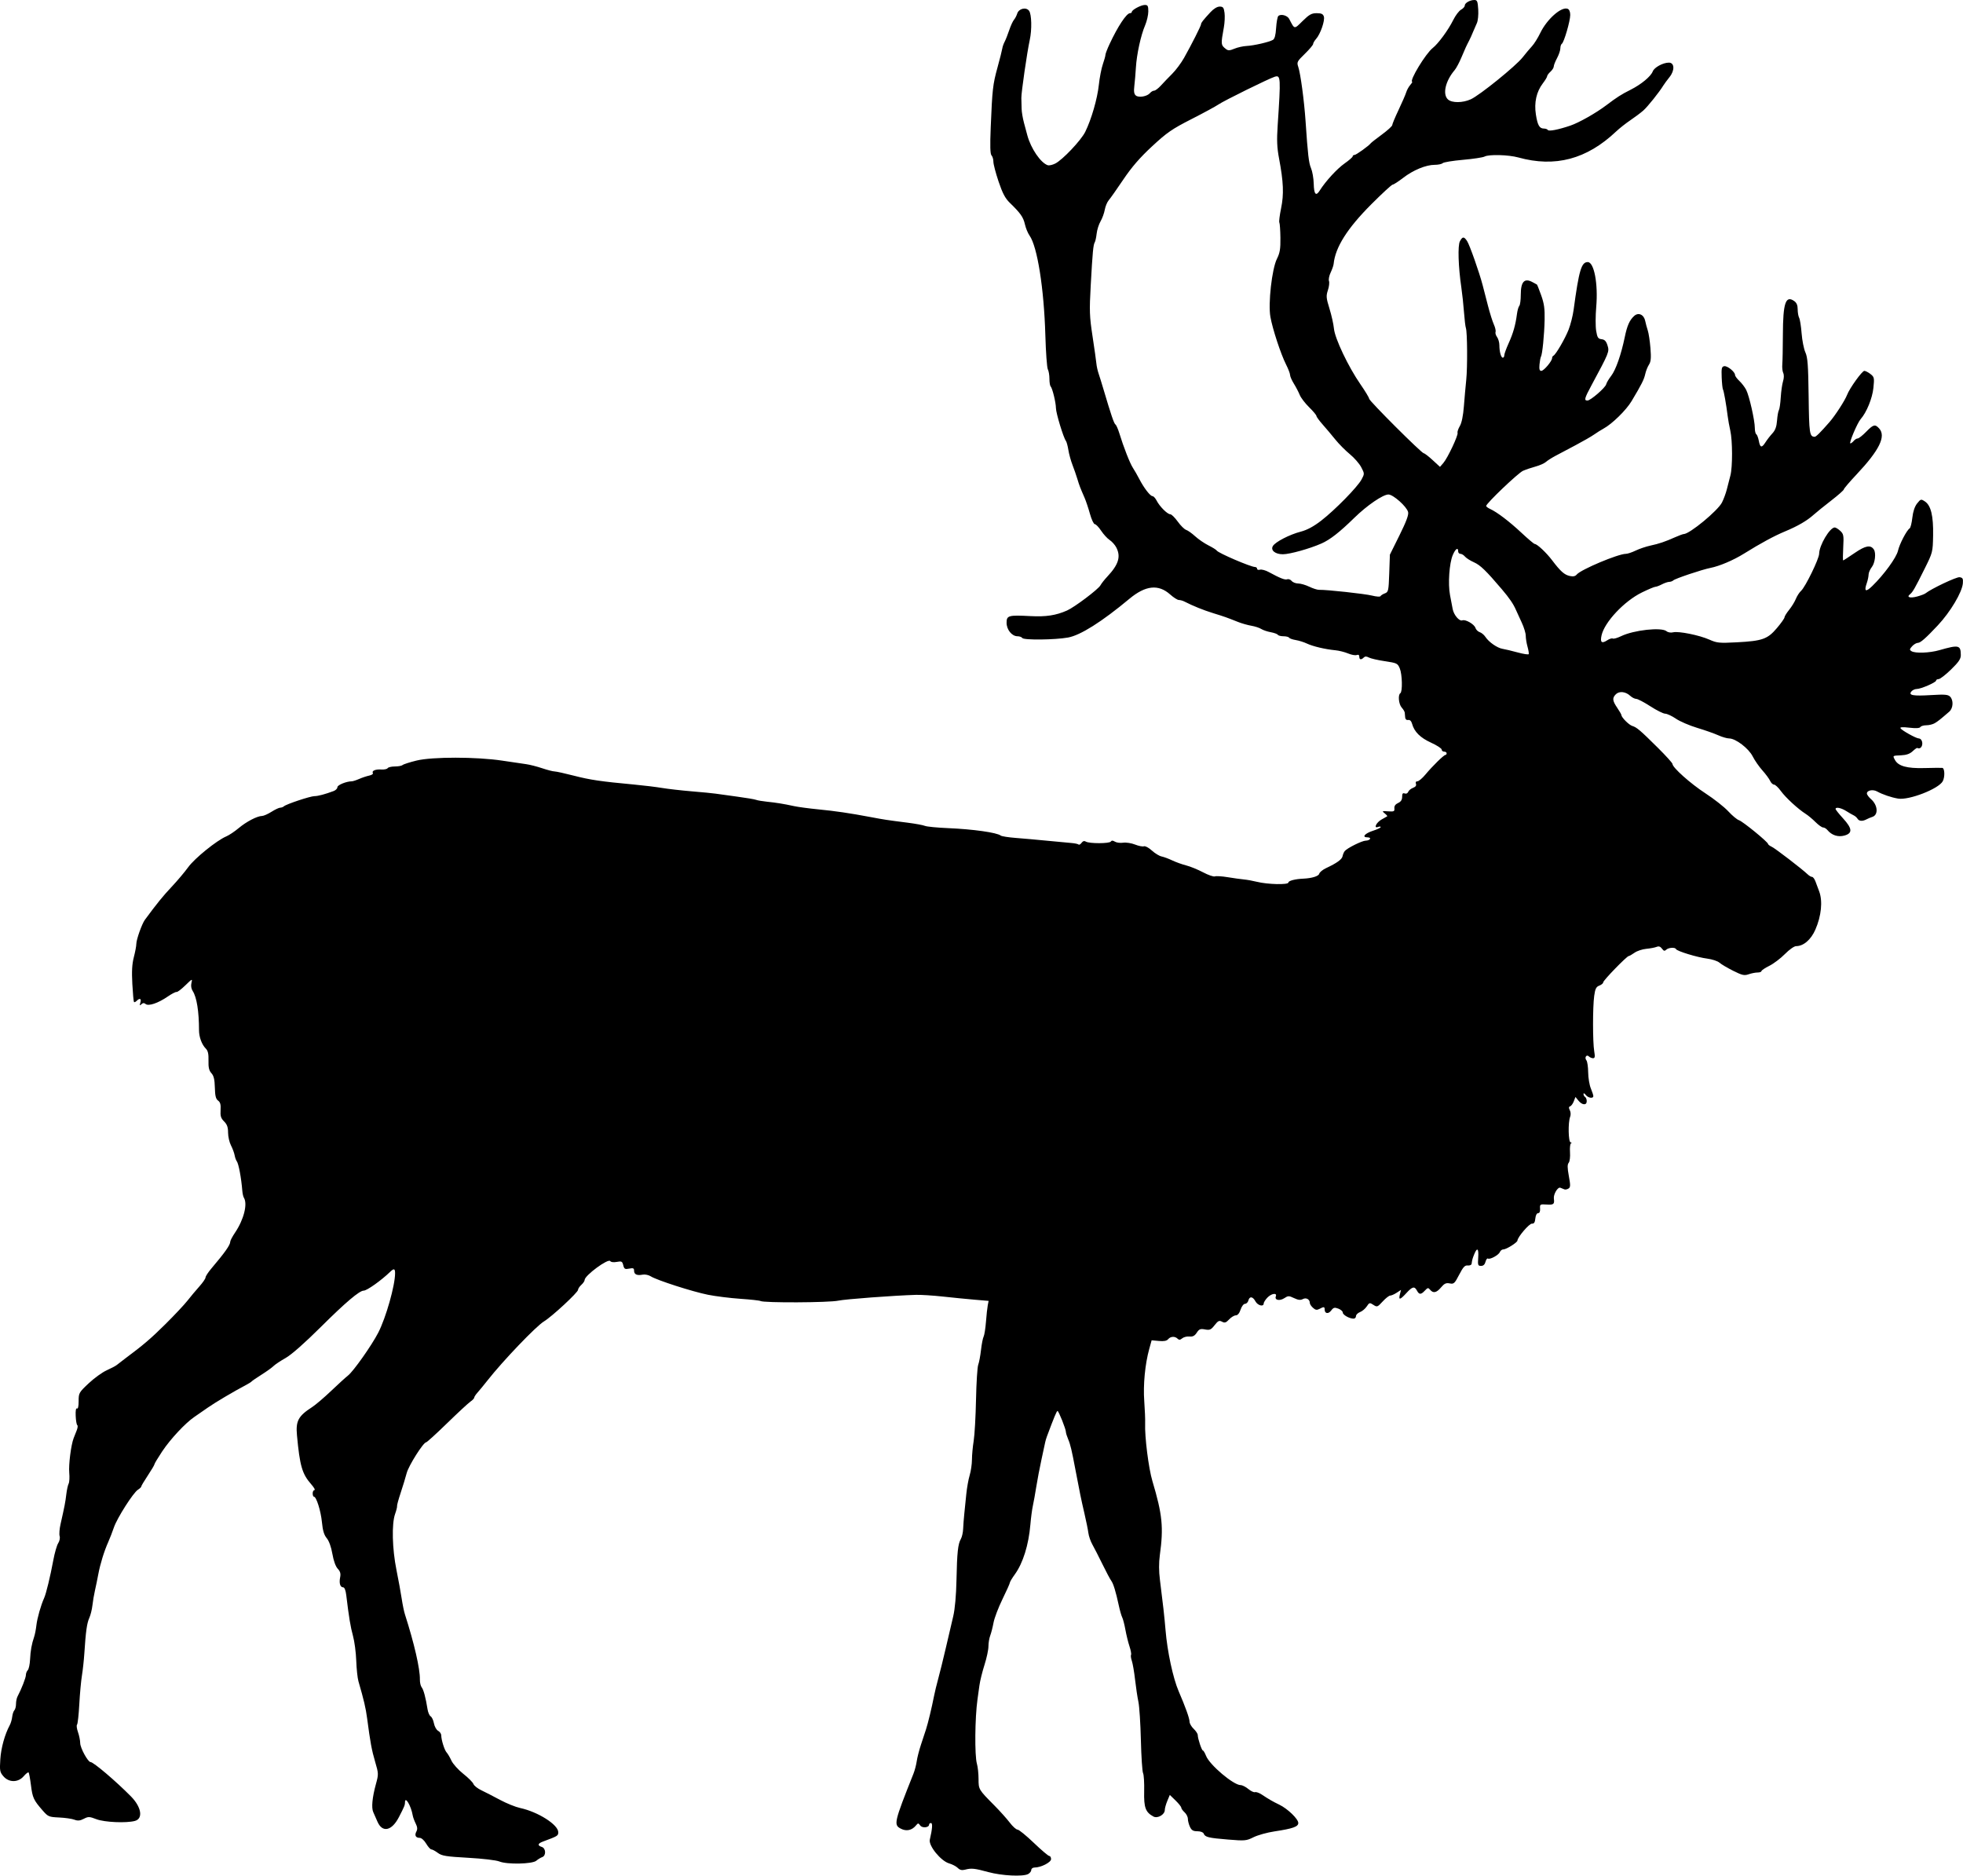 <?xml version="1.0" encoding="UTF-8" standalone="no"?>
<!-- Created with Inkscape (http://www.inkscape.org/) -->

<svg
   xmlns:dc="http://purl.org/dc/elements/1.1/"
   xmlns:cc="http://creativecommons.org/ns#"
   xmlns:rdf="http://www.w3.org/1999/02/22-rdf-syntax-ns#"
   xmlns:svg="http://www.w3.org/2000/svg"
   xmlns="http://www.w3.org/2000/svg"
   xmlns:sodipodi="http://sodipodi.sourceforge.net/DTD/sodipodi-0.dtd"
   xmlns:inkscape="http://www.inkscape.org/namespaces/inkscape"
   id="svg2"
   version="1.1"
   inkscape:version="0.48.2 r9819"
   width="1191.014"
   height="1137.907"
   sodipodi:docname="Caribou_(PSF)c.png">
  <defs
     id="defs6" />
  <sodipodi:namedview
     pagecolor="#ffffff"
     bordercolor="#666666"
     borderopacity="1"
     objecttolerance="10"
     gridtolerance="10"
     guidetolerance="10"
     inkscape:pageopacity="0"
     inkscape:pageshadow="2"
     inkscape:window-width="1600"
     inkscape:window-height="876"
     id="namedview4"
     showgrid="false"
     fit-margin-top="0"
     fit-margin-left="0"
     fit-margin-right="0"
     fit-margin-bottom="0"
     inkscape:zoom="0.70710678"
     inkscape:cx="379.9081"
     inkscape:cy="711.27952"
     inkscape:window-x="0"
     inkscape:window-y="24"
     inkscape:window-maximized="1"
     inkscape:current-layer="svg2" />
  <path
     style="fill:#000000"
     d="m 599.717,1135.776 c -8.423,-2.305 -10.345,-2.507 -14.178,-1.487 -1.928,0.513 -3.164,0.222 -4.415,-1.038 -0.956,-0.963 -3.331,-2.21 -5.278,-2.771 -5.001,-1.44 -12.553,-10.72 -11.698,-14.377 1.556,-6.66 1.795,-10.104 0.7,-10.104 -0.622,0 -1.132,0.42 -1.132,0.933 0,1.865 -4.11,2.299 -5.376,0.568 -1.151,-1.574 -1.319,-1.573 -2.635,0.014 -2.44,2.94 -5.784,3.643 -9.121,1.917 -4.483,-2.318 -4.17,-3.684 7.667,-33.431 0.766,-1.925 1.647,-5.3 1.959,-7.5 0.311,-2.2 1.463,-6.7 2.559,-10 1.096,-3.3 2.493,-7.547 3.104,-9.439 1.225,-3.791 3.458,-13.082 4.822,-20.061 0.484,-2.475 1.627,-7.2 2.542,-10.5 0.914,-3.3 2.972,-11.625 4.572,-18.5 1.601,-6.875 3.652,-15.65 4.559,-19.5 1.03,-4.374 1.766,-12.628 1.96,-22 0.348,-16.746 0.887,-21.762 2.671,-24.875 0.67,-1.169 1.288,-3.925 1.374,-6.125 0.086,-2.2 0.394,-6.25 0.684,-9 0.291,-2.75 0.839,-8.15 1.219,-12 0.38,-3.85 1.304,-9.025 2.055,-11.5 0.75,-2.475 1.373,-6.75 1.383,-9.5 0.01,-2.75 0.485,-7.875 1.055,-11.389 0.57,-3.514 1.206,-14.764 1.413,-25 0.207,-10.236 0.807,-19.736 1.332,-21.111 0.525,-1.375 1.287,-5.425 1.694,-9 0.406,-3.575 1.121,-7.229 1.589,-8.12 0.468,-0.891 1.108,-4.941 1.422,-9 0.314,-4.059 0.804,-8.568 1.09,-10.021 l 0.519,-2.641 -8.306,-0.701 c -4.568,-0.386 -13.255,-1.243 -19.305,-1.906 -6.05,-0.662 -13.475,-1.133 -16.5,-1.046 -13.137,0.379 -42.881,2.597 -47.021,3.507 -5.599,1.231 -45.381,1.414 -47.317,0.218 -0.498,-0.308 -5.963,-0.907 -12.144,-1.331 -6.181,-0.424 -15.014,-1.524 -19.628,-2.444 -9.463,-1.886 -31.164,-8.871 -34.751,-11.185 -1.301,-0.839 -3.517,-1.302 -4.937,-1.03 -3.468,0.663 -5.203,-0.132 -5.203,-2.384 0,-1.536 -0.525,-1.763 -2.952,-1.278 -2.574,0.515 -3.037,0.252 -3.614,-2.049 -0.592,-2.359 -1.01,-2.574 -3.933,-2.026 -1.945,0.365 -3.545,0.17 -3.948,-0.481 -1.152,-1.864 -15.552,8.735 -15.552,11.447 0,0.637 -0.9,1.972 -2,2.968 -1.1,0.996 -2,2.353 -2,3.017 0,1.546 -15.848,16.237 -20.63,19.123 -4.827,2.913 -24.953,23.94 -34.324,35.86 -2.162,2.75 -4.857,6.028 -5.989,7.285 -1.132,1.257 -2.058,2.668 -2.058,3.135 0,0.467 -1.012,1.536 -2.25,2.375 -1.238,0.839 -7.611,6.74 -14.163,13.115 C 264.752,869.784 259.026,875 258.58,875 c -1.698,0 -10.633,14.121 -11.835,18.703 -0.692,2.638 -2.337,8.041 -3.657,12.005 -1.32,3.965 -2.301,7.564 -2.18,8 0.12,0.435 -0.417,2.592 -1.194,4.792 -2.13,6.032 -1.757,21.154 0.838,34 1.222,6.05 2.648,13.861 3.168,17.358 0.52,3.497 1.399,7.772 1.953,9.5 5.666,17.67 9.214,33.1 9.089,39.528 -0.036,1.862 0.451,4.008 1.082,4.768 1.125,1.355 2.469,6.382 3.57,13.346 0.304,1.925 1.154,3.85 1.888,4.277 0.734,0.427 1.63,2.352 1.991,4.277 0.361,1.925 1.504,3.954 2.54,4.508 1.036,0.554 1.886,1.78 1.889,2.723 0.009,2.796 1.976,9.048 3.282,10.431 0.667,0.706 1.971,2.927 2.899,4.935 0.928,2.008 4.167,5.608 7.199,8 3.031,2.392 5.801,5.17 6.154,6.173 0.353,1.004 2.514,2.715 4.801,3.803 2.287,1.088 7.387,3.71 11.332,5.826 3.945,2.116 9.427,4.331 12.182,4.922 10.846,2.326 23.144,10.132 23.144,14.69 0,2.168 -0.279,2.339 -9.25,5.659 -3.249,1.202 -3.522,2.395 -0.75,3.275 2.545,0.808 2.727,5.305 0.25,6.183 -0.963,0.341 -2.565,1.322 -3.561,2.179 -2.395,2.061 -17.815,2.368 -22.458,0.448 -1.838,-0.76 -10.093,-1.734 -18.86,-2.224 -13.457,-0.752 -15.981,-1.16 -18.441,-2.979 -1.567,-1.159 -3.333,-2.107 -3.924,-2.107 -0.591,0 -2.003,-1.575 -3.139,-3.5 -1.172,-1.986 -2.862,-3.5 -3.907,-3.5 -2.469,0 -3.277,-1.54 -2.029,-3.871 0.742,-1.387 0.624,-2.713 -0.431,-4.827 -0.8,-1.603 -1.603,-3.789 -1.785,-4.858 -1.011,-5.942 -4.716,-12.172 -4.716,-7.93 0,1.6 -0.407,2.582 -3.722,8.986 -4.312,8.332 -10.022,9.505 -12.974,2.664 -0.87,-2.015 -2.019,-4.627 -2.553,-5.803 -1.198,-2.639 -0.599,-8.913 1.624,-17.009 1.638,-5.967 1.624,-6.365 -0.469,-13.5 -2.092,-7.131 -2.935,-11.698 -4.866,-26.352 -0.825,-6.263 -1.962,-11.115 -5.273,-22.5 -0.56,-1.925 -1.158,-7.55 -1.33,-12.5 -0.172,-4.95 -1.059,-11.7 -1.971,-15 -1.51,-5.461 -2.489,-11.384 -4.09,-24.75 -0.351,-2.932 -1.065,-4.75 -1.865,-4.75 -1.809,0 -2.566,-2.475 -1.85,-6.054 0.452,-2.262 0.082,-3.593 -1.459,-5.239 -1.28,-1.367 -2.514,-4.796 -3.246,-9.014 -0.731,-4.216 -2.034,-7.832 -3.42,-9.5 -1.626,-1.956 -2.425,-4.609 -2.918,-9.693 -0.664,-6.85 -3.378,-15.489 -4.867,-15.496 -0.412,0 -0.75,-0.904 -0.75,-2.004 0,-1.1 0.497,-2 1.104,-2 0.607,0 -0.285,-1.581 -1.981,-3.514 -5.523,-6.291 -6.92,-11.083 -8.646,-29.667 -0.816,-8.781 0.757,-11.709 9.24,-17.201 2.081,-1.348 7.247,-5.75 11.481,-9.784 4.233,-4.034 8.844,-8.234 10.247,-9.334 3.301,-2.588 14.377,-18.288 18.343,-26 4.685,-9.11 10.213,-28.631 10.213,-36.065 0,-2.821 -0.706,-3.04 -2.916,-0.903 -5.468,5.287 -14.164,11.469 -16.134,11.469 -2.572,0 -10.97,7.114 -25.838,21.888 -10.022,9.959 -17.982,16.976 -21.527,18.977 -3.094,1.746 -6.407,3.953 -7.364,4.905 -0.956,0.952 -4.21,3.291 -7.23,5.198 -3.02,1.907 -5.717,3.75 -5.992,4.096 -0.275,0.346 -1.7,1.26 -3.167,2.033 -7.545,3.972 -18.9,10.681 -23.333,13.786 -2.75,1.926 -6.485,4.513 -8.3,5.749 -5.496,3.743 -14.555,13.456 -19.515,20.921 -2.577,3.878 -4.685,7.388 -4.685,7.799 0,0.411 -1.8,3.457 -4,6.769 -2.2,3.312 -4,6.332 -4,6.711 0,0.379 -0.9,1.251 -1.999,1.937 -2.846,1.778 -12.67,17.186 -14.607,22.91 -0.897,2.652 -2.438,6.622 -3.424,8.822 -2.484,5.545 -4.869,13.277 -6.056,19.634 -0.551,2.951 -1.465,7.391 -2.031,9.866 -0.566,2.475 -1.252,6.525 -1.525,9 -0.273,2.475 -1.128,5.892 -1.9,7.594 -1.437,3.165 -2.136,8.174 -2.99,21.406 -0.266,4.125 -0.926,10.2 -1.467,13.5 -0.541,3.3 -1.262,11.175 -1.602,17.5 -0.341,6.325 -0.957,11.865 -1.37,12.311 -0.413,0.446 -0.158,2.471 0.566,4.5 0.724,2.029 1.337,5.061 1.361,6.739 0.042,2.945 4.692,11.45 6.259,11.45 1.766,0 15.361,11.554 24.536,20.852 6.37,6.455 7.498,13.507 2.38,14.87 -5.28,1.407 -18.479,0.818 -23.317,-1.04 -4.296,-1.65 -4.937,-1.67 -7.694,-0.245 -2.297,1.188 -3.647,1.312 -5.715,0.526 -1.489,-0.566 -5.647,-1.164 -9.241,-1.328 -6.199,-0.284 -6.709,-0.499 -9.959,-4.217 -5.525,-6.322 -6.171,-7.711 -7.129,-15.337 -0.501,-3.987 -1.15,-7.488 -1.442,-7.781 -0.293,-0.292 -1.622,0.735 -2.954,2.284 -3.375,3.924 -8.965,3.949 -12.313,0.057 -2.164,-2.516 -2.33,-3.427 -1.886,-10.351 0.442,-6.889 2.719,-15.097 5.734,-20.672 0.63,-1.165 1.296,-3.453 1.48,-5.084 0.184,-1.631 0.777,-3.408 1.319,-3.95 0.542,-0.542 0.985,-2.251 0.985,-3.799 0,-1.547 0.413,-3.595 0.918,-4.55 2.419,-4.573 5.082,-11.4 5.082,-13.025 0,-0.996 0.511,-2.322 1.135,-2.946 0.624,-0.624 1.251,-3.527 1.394,-6.45 0.265,-5.44 0.978,-9.396 2.488,-13.815 0.47,-1.375 1.083,-4.525 1.363,-7 0.485,-4.29 2.735,-12.207 4.69,-16.5 1.21,-2.657 3.743,-13.112 5.574,-23 0.815,-4.4 2.152,-9.033 2.972,-10.296 0.833,-1.283 1.211,-3.177 0.857,-4.294 -0.349,-1.099 -0.104,-4.341 0.545,-7.204 2.458,-10.854 2.939,-13.344 3.503,-18.115 0.319,-2.7 0.958,-5.625 1.419,-6.5 0.462,-0.875 0.628,-3.842 0.369,-6.592 -0.455,-4.835 1.078,-16.906 2.667,-21 0.427,-1.1 1.265,-3.221 1.863,-4.714 0.598,-1.493 0.753,-2.921 0.345,-3.172 -0.408,-0.252 -0.842,-2.77 -0.965,-5.596 -0.141,-3.232 0.149,-4.908 0.779,-4.519 0.62,0.383 1.003,-1.317 1.003,-4.454 0,-4.914 0.191,-5.253 6.089,-10.809 3.349,-3.155 8.283,-6.716 10.965,-7.914 2.682,-1.198 5.455,-2.668 6.161,-3.267 0.707,-0.599 2.937,-2.319 4.956,-3.822 11.177,-8.32 15.608,-12.104 24.545,-20.962 5.422,-5.374 11.416,-11.762 13.321,-14.196 1.904,-2.434 5.15,-6.309 7.213,-8.612 2.062,-2.303 3.75,-4.756 3.75,-5.453 0,-0.697 1.571,-3.122 3.492,-5.388 8.34,-9.843 11.491,-14.315 11.502,-16.321 0.004,-0.66 1.328,-3.158 2.943,-5.55 5.285,-7.832 7.688,-17.339 5.335,-21.108 -0.392,-0.628 -0.821,-2.492 -0.953,-4.142 -0.635,-7.942 -2.262,-16.611 -3.385,-18.031 -0.448,-0.567 -1.027,-2.2 -1.286,-3.629 -0.259,-1.429 -1.258,-4.115 -2.221,-5.969 -0.962,-1.854 -1.752,-5.338 -1.755,-7.742 -0.004,-3.28 -0.606,-4.972 -2.412,-6.778 -1.943,-1.943 -2.354,-3.268 -2.133,-6.872 0.206,-3.356 -0.17,-4.79 -1.517,-5.774 -1.373,-1.004 -1.831,-2.853 -1.959,-7.912 -0.126,-4.936 -0.652,-7.136 -2.086,-8.72 -1.451,-1.603 -1.882,-3.458 -1.772,-7.627 0.107,-4.067 -0.316,-5.969 -1.617,-7.27 -2.439,-2.439 -4.134,-7.019 -4.136,-11.176 -0.006,-11.425 -1.381,-19.994 -3.808,-23.743 -0.925,-1.428 -1.206,-3.244 -0.773,-5 0.646,-2.627 0.47,-2.553 -3.731,1.546 -2.425,2.366 -4.819,4.172 -5.318,4.013 -0.5,-0.16 -2.933,1.102 -5.408,2.803 -5.801,3.986 -11.618,5.944 -13.362,4.496 -0.92,-0.763 -1.651,-0.718 -2.574,0.16 -1.039,0.989 -1.157,0.791 -0.609,-1.024 0.737,-2.44 -0.348,-2.957 -2.238,-1.067 -0.651,0.651 -1.382,0.985 -1.624,0.742 -0.243,-0.243 -0.698,-5.189 -1.012,-10.991 -0.417,-7.712 -0.168,-12.095 0.924,-16.291 0.822,-3.157 1.495,-6.738 1.495,-7.956 0,-2.655 3.392,-12.218 5.208,-14.679 7.296,-9.893 11.009,-14.47 16.232,-20.008 3.372,-3.575 7.889,-8.929 10.039,-11.898 3.926,-5.422 17.293,-16.231 23.114,-18.691 1.701,-0.719 5.076,-2.972 7.5,-5.007 4.677,-3.927 11.243,-7.346 14.177,-7.382 0.973,-0.012 3.552,-1.147 5.73,-2.522 2.178,-1.375 4.554,-2.5 5.28,-2.5 0.726,0 1.747,-0.379 2.27,-0.842 C 173.771,487.824 188.293,483 190.803,483 c 2.139,0 6.564,-1.179 11.664,-3.106 1.238,-0.468 2.25,-1.514 2.25,-2.325 0,-1.325 5.437,-3.548 8.716,-3.563 0.669,-0.003 2.694,-0.653 4.5,-1.444 1.806,-0.791 4.54,-1.705 6.075,-2.029 1.535,-0.325 2.54,-0.996 2.234,-1.492 -0.863,-1.396 1.565,-2.443 5.112,-2.204 1.767,0.119 3.498,-0.245 3.847,-0.81 0.349,-0.564 2.318,-1.026 4.375,-1.026 2.058,0 4.168,-0.393 4.691,-0.872 0.522,-0.48 4.325,-1.699 8.45,-2.711 9.533,-2.337 36.419,-2.313 52,0.045 5.775,0.874 12.3,1.836 14.5,2.137 2.2,0.301 6.573,1.415 9.718,2.474 3.145,1.059 6.52,1.931 7.5,1.938 0.98,0.007 6.282,1.171 11.782,2.588 9.925,2.557 16.308,3.496 36.5,5.37 5.775,0.536 13.425,1.467 17,2.069 3.575,0.602 11.675,1.523 18,2.048 6.325,0.524 12.85,1.159 14.5,1.411 1.65,0.252 7.5,1.062 13,1.801 5.5,0.739 10.675,1.614 11.5,1.947 0.825,0.332 3.75,0.835 6.5,1.117 5.809,0.596 10.217,1.312 16.5,2.679 2.475,0.538 9,1.418 14.5,1.956 10.737,1.048 19.293,2.305 32,4.7 8.603,1.621 9.599,1.772 22.5,3.414 4.675,0.595 9.4,1.467 10.5,1.938 1.1,0.471 7.4,1.083 14,1.36 15.184,0.637 29.622,2.679 31.969,4.519 0.567,0.445 4.631,1.083 9.031,1.419 4.4,0.335 12.95,1.096 19,1.69 6.05,0.594 12.7,1.217 14.778,1.384 2.078,0.167 4.059,0.584 4.401,0.927 0.343,0.343 1.161,-0.114 1.82,-1.014 0.797,-1.09 1.666,-1.343 2.599,-0.756 2.019,1.269 14.266,1.264 15.121,-0.007 0.508,-0.755 1.247,-0.742 2.514,0.043 0.987,0.611 3.247,0.898 5.022,0.638 1.775,-0.26 5.017,0.243 7.206,1.119 2.189,0.876 4.611,1.35 5.383,1.054 0.772,-0.296 2.923,0.854 4.78,2.557 1.857,1.702 4.501,3.322 5.876,3.6 1.375,0.277 4.3,1.361 6.5,2.409 2.2,1.047 6.025,2.42 8.5,3.051 2.475,0.63 7.072,2.509 10.215,4.175 3.143,1.666 6.367,2.778 7.165,2.472 0.798,-0.306 4.301,-0.086 7.785,0.49 3.484,0.575 7.91,1.192 9.835,1.37 1.925,0.178 5.444,0.813 7.82,1.41 6.545,1.646 19.18,1.938 19.18,0.442 0,-1.058 4.132,-2.131 9,-2.336 5.173,-0.218 9.298,-1.486 9.688,-2.976 0.24,-0.917 2.095,-2.446 4.124,-3.398 6.641,-3.117 9.682,-5.317 10.046,-7.268 0.197,-1.056 0.787,-2.449 1.313,-3.097 1.475,-1.82 10.557,-6.322 12.752,-6.322 1.078,0 2.237,-0.45 2.577,-1 0.34,-0.55 -0.346,-1 -1.524,-1 -3.647,0 -1.643,-2.408 3.329,-4 2.577,-0.825 4.687,-1.823 4.69,-2.219 0,-0.395 -0.715,-0.442 -1.596,-0.104 -2.89,1.109 -1.112,-2.694 2.101,-4.496 1.65,-0.925 3.192,-1.799 3.427,-1.942 0.235,-0.143 -0.44,-0.945 -1.5,-1.782 -1.802,-1.423 -1.667,-1.504 2.073,-1.24 3.545,0.25 3.976,0.042 3.787,-1.824 -0.141,-1.391 0.624,-2.488 2.25,-3.229 1.708,-0.778 2.463,-1.928 2.463,-3.751 0,-1.954 0.394,-2.477 1.538,-2.038 0.893,0.343 1.789,-0.064 2.136,-0.97 0.329,-0.858 1.654,-1.961 2.943,-2.451 1.539,-0.585 2.142,-1.418 1.757,-2.423 -0.363,-0.947 -0.028,-1.532 0.878,-1.532 0.806,0 2.992,-1.837 4.857,-4.083 4.272,-5.144 11.154,-11.892 12.141,-11.906 0.412,-0.006 0.75,-0.461 0.75,-1.011 0,-0.55 -0.675,-1 -1.5,-1 -0.825,0 -1.501,-0.562 -1.501,-1.25 -7e-4,-0.688 -2.906,-2.576 -6.457,-4.196 -6.545,-2.987 -10.172,-6.589 -11.503,-11.424 -0.467,-1.698 -1.311,-2.526 -2.381,-2.336 -0.998,0.177 -1.718,-0.42 -1.81,-1.5 -0.084,-0.987 -0.202,-2.316 -0.264,-2.954 -0.061,-0.638 -0.893,-2.023 -1.848,-3.079 -1.822,-2.014 -2.376,-7.748 -0.84,-8.697 1.406,-0.869 1.178,-11.45 -0.324,-15.045 -1.288,-3.082 -1.736,-3.3 -9.039,-4.386 -4.226,-0.629 -8.598,-1.632 -9.716,-2.23 -1.466,-0.784 -2.337,-0.783 -3.125,0.005 -1.564,1.564 -2.693,1.349 -2.693,-0.514 0,-1.043 -0.546,-1.398 -1.556,-1.01 -0.856,0.328 -3.218,-0.101 -5.25,-0.955 -2.032,-0.853 -5.494,-1.723 -7.694,-1.931 -6.142,-0.583 -13.647,-2.352 -17.301,-4.079 -1.816,-0.858 -4.864,-1.814 -6.774,-2.124 -1.91,-0.31 -3.714,-0.953 -4.008,-1.429 -0.294,-0.476 -1.832,-0.865 -3.417,-0.865 -1.585,0 -3.128,-0.399 -3.43,-0.887 -0.301,-0.488 -2.24,-1.196 -4.309,-1.574 -2.069,-0.378 -4.661,-1.261 -5.761,-1.962 -1.1,-0.701 -3.8,-1.582 -6,-1.957 -2.2,-0.375 -5.8,-1.397 -8,-2.271 -7.257,-2.881 -7.942,-3.124 -15,-5.311 -6.171,-1.912 -12.166,-4.331 -17.736,-7.157 -0.955,-0.484 -2.416,-0.881 -3.247,-0.881 -0.831,0 -3.2,-1.507 -5.264,-3.349 -7.133,-6.365 -14.938,-5.535 -24.736,2.628 -16.761,13.965 -29.707,22.133 -37.242,23.494 -7.955,1.437 -26.904,1.636 -27.736,0.291 -0.362,-0.585 -1.677,-1.064 -2.924,-1.064 -3.393,0 -6.615,-3.994 -6.615,-8.198 0,-4.406 1.146,-4.725 14.478,-4.028 9.476,0.496 15.469,-0.422 22.207,-3.399 4.539,-2.006 18.988,-12.897 20.258,-15.269 0.587,-1.097 2.463,-3.482 4.168,-5.3 6.856,-7.31 8.332,-12.114 5.44,-17.707 -0.797,-1.541 -2.598,-3.555 -4.002,-4.475 -1.404,-0.92 -3.737,-3.462 -5.184,-5.649 -1.447,-2.187 -3.172,-3.976 -3.834,-3.976 -0.662,0 -1.985,-2.812 -2.94,-6.25 -0.955,-3.438 -2.425,-7.825 -3.266,-9.75 -2.663,-6.096 -3.165,-7.406 -4.401,-11.5 -0.664,-2.2 -1.996,-6.025 -2.959,-8.5 -0.964,-2.475 -2.076,-6.525 -2.472,-9 -0.396,-2.475 -1.065,-4.95 -1.488,-5.5 -1.49,-1.94 -6.006,-16.768 -6.05,-19.864 -0.05,-3.551 -2.158,-12.172 -3.241,-13.254 -0.393,-0.393 -0.715,-2.47 -0.715,-4.614 0,-2.144 -0.434,-4.711 -0.965,-5.702 -0.531,-0.992 -1.21,-10.3 -1.509,-20.684 -0.816,-28.331 -4.853,-53.819 -9.576,-60.451 -1.03,-1.446 -2.302,-4.54 -2.826,-6.875 -0.967,-4.304 -2.692,-6.751 -9.2,-13.055 -2.74,-2.654 -4.377,-5.76 -6.769,-12.847 -1.735,-5.141 -3.155,-10.563 -3.155,-12.05 0,-1.487 -0.51,-3.213 -1.134,-3.837 -0.805,-0.806 -0.947,-5.713 -0.488,-16.95 0.946,-23.162 1.276,-26.075 4.12,-36.415 1.422,-5.17 2.718,-10.305 2.88,-11.41 0.162,-1.105 0.805,-2.964 1.429,-4.131 0.624,-1.167 1.87,-4.312 2.768,-6.991 0.898,-2.678 2.208,-5.544 2.91,-6.369 0.703,-0.825 1.586,-2.511 1.962,-3.748 0.942,-3.091 5.42,-4.153 7.207,-1.709 1.56,2.134 1.776,11.462 0.408,17.692 -1.608,7.327 -5.193,32.118 -5.1,35.264 0.049,1.65 0.124,4.575 0.168,6.5 0.043,1.925 0.686,5.75 1.428,8.5 0.742,2.75 1.648,6.125 2.013,7.5 2.134,8.031 8.139,16.844 12.427,18.238 0.825,0.268 2.85,-0.185 4.5,-1.007 4.438,-2.21 15.669,-14.062 18.225,-19.231 3.731,-7.545 7.358,-20.068 8.255,-28.5 0.468,-4.4 1.557,-10.025 2.421,-12.5 0.864,-2.475 1.576,-5.05 1.584,-5.721 0.01,-0.672 1.123,-3.597 2.478,-6.5 C 678.198,16.025 683.51,8 685.611,8 c 0.608,0 1.106,-0.353 1.106,-0.784 0,-1.236 5.588,-4.216 7.904,-4.216 1.771,0 2.096,0.607 2.096,3.917 0,2.154 -0.879,5.967 -1.953,8.473 -2.587,6.034 -5.097,17.558 -5.579,25.61 -0.214,3.575 -0.639,8.576 -0.945,11.114 -0.407,3.376 -0.16,4.943 0.92,5.838 1.766,1.466 6.884,0.564 8.611,-1.517 0.655,-0.79 1.773,-1.436 2.484,-1.436 0.711,0 2.568,-1.408 4.128,-3.129 1.559,-1.721 4.635,-4.922 6.835,-7.114 2.2,-2.192 5.429,-6.521 7.176,-9.621 4.508,-7.998 10.324,-19.512 10.324,-20.437 0,-0.888 1.142,-2.352 5.667,-7.262 C 736.337,5.317 738.49,4 740.002,4 c 2.08,0 2.528,0.572 2.958,3.778 0.279,2.078 0.1,6.016 -0.397,8.75 -1.894,10.415 -1.858,10.792 1.265,13.229 1.303,1.017 2.282,0.977 5.122,-0.21 1.931,-0.807 5.256,-1.553 7.389,-1.659 4.381,-0.216 13.537,-2.318 15.928,-3.656 1.107,-0.62 1.706,-2.796 1.99,-7.232 0.223,-3.49 0.816,-6.756 1.317,-7.257 1.476,-1.476 5.507,-0.407 6.63,1.757 3.351,6.457 2.915,6.391 8.149,1.231 C 794.341,8.8 795.78,8 798.867,8 c 2.85,0 3.864,0.471 4.357,2.022 0.761,2.398 -2.075,10.617 -4.674,13.543 -1.008,1.135 -1.833,2.542 -1.833,3.127 0,0.584 -2.262,3.266 -5.027,5.959 -4.708,4.586 -4.962,5.086 -4.006,7.873 1.375,4.008 3.605,20.554 4.444,32.976 1.383,20.47 1.95,25.364 3.302,28.5 0.83,1.925 1.571,6.161 1.648,9.414 0.153,6.498 1.337,7.861 3.639,4.191 3.527,-5.623 10.536,-13.263 15.092,-16.453 2.7,-1.89 4.908,-3.822 4.908,-4.294 0,-0.472 0.498,-0.858 1.106,-0.858 1.015,0 8.734,-5.557 9.894,-7.123 0.275,-0.371 3.312,-2.744 6.75,-5.274 3.438,-2.529 6.25,-5.095 6.25,-5.701 0,-0.606 1.738,-4.77 3.862,-9.252 2.124,-4.482 4.202,-9.275 4.618,-10.65 0.416,-1.375 1.49,-3.335 2.388,-4.355 0.897,-1.02 1.453,-1.92 1.235,-2 -1.824,-0.667 8.181,-17.15 12.446,-20.505 3.396,-2.671 9.481,-10.972 12.451,-16.984 1.375,-2.784 3.513,-5.609 4.75,-6.278 1.238,-0.669 2.25,-1.799 2.25,-2.512 0,-1.565 3.126,-3.366 5.842,-3.366 1.693,0 2.025,0.815 2.336,5.75 0.2,3.163 -0.167,6.875 -0.815,8.25 -0.648,1.375 -1.722,3.85 -2.387,5.5 -0.665,1.65 -1.677,3.9 -2.249,5 -1.803,3.469 -2.44,4.859 -4.812,10.5 -1.272,3.025 -3.079,6.4 -4.016,7.5 -5.656,6.639 -7.503,14.738 -4.07,17.845 2.401,2.173 8.907,2.128 13.819,-0.095 5.394,-2.442 27.367,-20.207 31.453,-25.43 1.859,-2.376 4.434,-5.445 5.722,-6.82 1.289,-1.375 3.531,-4.963 4.983,-7.972 4.057,-8.411 12.819,-16.153 16.627,-14.692 0.961,0.369 1.567,1.812 1.567,3.728 0,3.677 -3.791,16.69 -5.098,17.497 -0.496,0.307 -0.902,1.55 -0.902,2.763 0,1.213 -0.9,3.885 -2,5.937 -1.1,2.052 -2,4.338 -2,5.08 0,0.742 -0.9,2.163 -2,3.159 -1.1,0.995 -2,2.22 -2,2.722 0,0.501 -1.197,2.482 -2.661,4.4 -3.855,5.054 -5.311,11.626 -4.178,18.853 1.026,6.54 2.167,8.525 4.902,8.525 1,0 2.06,0.39 2.354,0.867 0.578,0.935 6.322,-0.178 13.582,-2.632 5.267,-1.781 15.639,-7.65 21.908,-12.397 6.444,-4.88 9.014,-6.52 14.64,-9.346 6.489,-3.259 12.355,-8.107 13.522,-11.176 0.926,-2.436 6.23,-5.316 9.79,-5.316 3.418,0 3.651,4.666 0.434,8.701 -1.536,1.927 -3.244,4.246 -3.794,5.152 -2.427,3.998 -9.515,12.866 -12.134,15.18 -1.576,1.393 -5.116,4.049 -7.866,5.904 -2.75,1.855 -6.647,4.93 -8.66,6.833 -17.825,16.856 -36.989,21.944 -59.34,15.757 -5.937,-1.644 -17.813,-1.963 -20.453,-0.551 -1.028,0.55 -6.939,1.446 -13.135,1.989 -6.196,0.544 -11.726,1.449 -12.289,2.012 -0.563,0.563 -2.729,1.024 -4.813,1.024 -5.36,0 -13.058,3.176 -19.218,7.929 -2.902,2.239 -5.747,4.071 -6.322,4.071 -0.575,0 -6.408,5.372 -12.964,11.938 -14.635,14.659 -21.878,26.146 -22.863,36.259 -0.091,0.933 -0.905,3.255 -1.808,5.159 -0.903,1.904 -1.355,4.211 -1.004,5.127 0.351,0.916 0.057,3.43 -0.655,5.586 -1.15,3.486 -1.044,4.725 0.955,11.176 1.237,3.99 2.456,9.441 2.71,12.112 0.573,6.038 8.726,23.172 16.072,33.774 2.908,4.197 5.287,8.141 5.287,8.764 0,1.317 31.841,33.105 33.16,33.105 0.486,0 2.896,1.854 5.354,4.12 l 4.47,4.12 2.051,-2.37 c 2.617,-3.025 9.14,-16.882 8.614,-18.298 -0.22,-0.59 0.397,-2.422 1.37,-4.072 1.127,-1.911 2.021,-6.268 2.463,-12 0.382,-4.95 1.023,-12.15 1.426,-16 0.807,-7.711 0.662,-29.129 -0.213,-31.5 -0.304,-0.825 -0.816,-5.1 -1.137,-9.5 -0.321,-4.4 -1.045,-11.15 -1.609,-15 -1.863,-12.719 -2.264,-25.542 -0.881,-28.127 1.583,-2.958 2.487,-2.982 4.364,-0.118 1.542,2.353 7.401,18.965 9.433,26.745 0.646,2.475 2.1,8.1 3.23,12.5 1.13,4.4 2.732,9.494 3.56,11.32 0.828,1.826 1.295,3.87 1.037,4.542 -0.258,0.672 0.156,2.077 0.92,3.121 0.764,1.045 1.395,3.276 1.403,4.958 0.018,4.027 1.001,7.559 2.103,7.559 0.486,0 0.883,-0.662 0.883,-1.471 0,-0.809 1.18,-4.072 2.622,-7.25 2.756,-6.074 4.195,-11.129 5.062,-17.779 0.286,-2.2 0.925,-4.428 1.419,-4.95 0.494,-0.522 0.898,-3.592 0.898,-6.821 0,-7.938 2.267,-10.272 7.264,-7.479 1.23,0.688 2.369,1.308 2.531,1.378 0.162,0.071 1.322,2.996 2.577,6.5 1.79,4.998 2.241,8.204 2.093,14.872 -0.205,9.242 -1.373,20.965 -2.23,22.399 -0.296,0.495 -0.694,2.632 -0.884,4.75 -0.257,2.854 0.028,3.851 1.1,3.851 1.533,0 6.549,-5.945 6.549,-7.761 0,-0.59 0.346,-1.222 0.768,-1.406 1.424,-0.618 7.072,-10.29 9.246,-15.833 1.187,-3.025 2.554,-8.425 3.038,-12 3.265,-24.106 4.713,-29 8.577,-29 3.868,0 6.362,13.202 5.146,27.24 -0.461,5.317 -0.478,11.826 -0.039,14.464 0.685,4.114 1.155,4.838 3.3,5.091 1.874,0.22 2.776,1.173 3.598,3.797 1.181,3.774 1.018,4.179 -9.734,24.155 -4.268,7.929 -4.62,9.254 -2.461,9.254 1.918,0 10.97,-7.857 11.398,-9.894 0.186,-0.884 1.552,-3.181 3.037,-5.106 2.776,-3.598 6.041,-12.931 8.221,-23.5 1.442,-6.99 2.915,-10.295 5.718,-12.832 2.602,-2.355 5.923,-0.814 6.702,3.111 0.297,1.497 0.991,4.071 1.542,5.721 0.551,1.65 1.278,6.467 1.616,10.705 0.477,5.987 0.277,8.22 -0.899,10.015 -0.833,1.271 -1.846,3.825 -2.253,5.677 -0.741,3.371 -2.179,6.225 -8.297,16.457 -3.276,5.478 -11.786,13.824 -16.976,16.647 -1.516,0.825 -4.106,2.451 -5.753,3.614 -1.648,1.163 -6.731,4.088 -11.297,6.5 -4.565,2.412 -10.086,5.336 -12.268,6.497 -2.182,1.161 -4.747,2.804 -5.699,3.651 -0.953,0.847 -3.757,2.091 -6.232,2.764 -2.475,0.673 -5.904,1.836 -7.62,2.584 -2.959,1.29 -22.38,19.811 -22.38,21.344 0,0.398 1.072,1.213 2.383,1.81 4.24,1.932 11.666,7.578 19.051,14.485 3.97,3.712 7.568,6.75 7.997,6.75 1.451,0 7.049,5.238 10.569,9.889 5.113,6.757 7.442,8.829 10.739,9.553 2.056,0.452 3.33,0.179 4.229,-0.904 2.509,-3.023 25.134,-12.539 29.813,-12.539 1.014,0 3.68,-0.887 5.925,-1.972 2.245,-1.085 6.267,-2.445 8.938,-3.023 5.378,-1.164 8.772,-2.316 15.095,-5.123 2.332,-1.035 4.643,-1.882 5.136,-1.882 3.511,0 20.64,-14.128 23.191,-19.128 1.036,-2.032 2.371,-5.647 2.966,-8.033 0.595,-2.386 1.559,-6.139 2.143,-8.339 1.367,-5.15 1.333,-21.144 -0.058,-27.259 -0.593,-2.607 -1.302,-6.541 -1.576,-8.741 -0.891,-7.167 -2.341,-15.368 -2.867,-16.219 -0.283,-0.457 -0.633,-3.745 -0.778,-7.305 -0.226,-5.527 0,-6.524 1.509,-6.815 1.901,-0.366 6.595,3.434 6.595,5.339 0,0.633 1.168,2.242 2.595,3.576 1.427,1.333 3.296,3.772 4.153,5.42 1.851,3.561 5.252,18.547 5.252,23.145 0,1.783 0.399,3.488 0.887,3.79 0.488,0.301 1.183,2.128 1.545,4.059 0.793,4.229 1.768,4.41 4.082,0.761 0.96,-1.512 2.833,-3.922 4.163,-5.355 1.736,-1.869 2.526,-4.052 2.8,-7.731 0.21,-2.82 0.713,-5.663 1.118,-6.319 0.405,-0.656 0.916,-4.151 1.136,-7.769 0.22,-3.617 0.848,-8.017 1.395,-9.778 0.59,-1.894 0.638,-3.936 0.119,-5 -0.483,-0.989 -0.74,-3.374 -0.572,-5.299 0.168,-1.925 0.327,-10.025 0.353,-18 0.062,-19.211 1.675,-23.999 6.859,-20.368 1.47,1.03 2.115,2.551 2.115,4.99 0,1.93 0.403,4.267 0.896,5.193 0.493,0.926 1.164,5.177 1.492,9.447 0.327,4.269 1.354,9.444 2.281,11.5 1.39,3.083 1.737,7.752 1.978,26.66 0.289,22.695 0.56,24.505 3.68,24.563 0.82,0.015 3.562,-2.709 8.998,-8.942 3.454,-3.959 9.369,-13.109 10.645,-16.463 1.543,-4.057 9.108,-14.579 10.483,-14.579 0.703,0 2.377,0.865 3.722,1.923 2.294,1.804 2.403,2.325 1.77,8.442 -0.653,6.314 -4.135,14.829 -7.729,18.904 -1.999,2.266 -7.283,14.731 -6.245,14.731 0.431,0 1.344,-0.675 2.029,-1.5 0.685,-0.825 1.774,-1.5 2.42,-1.5 0.646,0 2.932,-1.8 5.08,-4 4.422,-4.528 5.467,-4.799 7.945,-2.061 4.276,4.724 0.121,13.192 -13.658,27.837 -4.283,4.552 -7.787,8.661 -7.787,9.131 0,0.47 -3.418,3.495 -7.595,6.723 -4.177,3.228 -9.015,7.138 -10.75,8.69 -4.079,3.647 -9.624,6.869 -17.357,10.085 -6.532,2.717 -14.818,7.202 -24.798,13.423 -6.495,4.049 -14.931,7.64 -20.5,8.727 -4.977,0.971 -21.317,6.458 -22.45,7.538 -0.522,0.498 -1.647,0.909 -2.5,0.912 -0.853,0.003 -2.839,0.678 -4.414,1.5 -1.575,0.822 -3.377,1.494 -4.003,1.494 -0.626,0 -4.288,1.541 -8.136,3.424 -10.718,5.245 -22.66,17.936 -24.483,26.016 -0.967,4.289 0.071,5.206 3.414,3.016 1.366,-0.895 2.893,-1.375 3.392,-1.067 0.499,0.309 2.773,-0.34 5.053,-1.441 7.709,-3.725 24.481,-5.559 27.548,-3.013 0.888,0.737 2.594,1.027 3.985,0.678 3.297,-0.828 15.965,1.729 22.059,4.452 4.523,2.021 5.991,2.165 16.5,1.613 15.61,-0.819 18.741,-1.924 24.42,-8.619 2.538,-2.992 4.615,-5.927 4.615,-6.522 0,-0.595 1.266,-2.647 2.813,-4.56 1.547,-1.913 3.388,-4.908 4.091,-6.656 0.703,-1.748 2.136,-3.953 3.183,-4.901 2.601,-2.354 10.908,-19.415 10.935,-22.459 0.046,-5.114 6.477,-15.962 9.464,-15.962 0.625,0 2.137,0.931 3.359,2.07 2.018,1.88 2.183,2.796 1.794,10 -0.235,4.362 -0.255,7.93 -0.043,7.93 0.212,0 3.364,-2.04 7.005,-4.532 6.594,-4.514 9.669,-5.065 11.634,-2.083 1.409,2.138 0.712,8.126 -1.235,10.615 -1.075,1.375 -1.966,3.445 -1.978,4.601 -0.012,1.155 -0.513,3.508 -1.113,5.229 -1.746,5.009 -0.635,5.577 3.345,1.711 7.127,-6.921 14.678,-17.288 15.608,-21.426 0.909,-4.048 5.322,-12.493 7.103,-13.593 0.518,-0.32 1.24,-3.214 1.603,-6.43 0.43,-3.8 1.45,-6.837 2.913,-8.672 2.157,-2.705 2.355,-2.756 4.696,-1.222 3.67,2.405 5.21,8.746 4.997,20.582 -0.182,10.127 -0.257,10.424 -5.024,20.014 -6.114,12.3 -7.321,14.404 -9.053,15.785 -2.231,1.779 0.168,2.463 4.495,1.281 2.148,-0.587 4.356,-1.422 4.906,-1.857 3.622,-2.864 18.879,-10.086 20.747,-9.821 1.885,0.268 2.21,0.862 1.991,3.635 -0.432,5.451 -7.551,17.417 -15.237,25.611 -7.181,7.656 -10.495,10.573 -12.011,10.573 -0.923,0 -2.518,0.927 -3.544,2.061 -1.596,1.764 -1.655,2.194 -0.405,2.985 2.265,1.433 10.948,1.119 16.992,-0.613 11.751,-3.368 12.921,-3.095 12.953,3.018 0.012,2.3 -1.301,4.231 -5.948,8.75 -3.28,3.189 -6.655,5.799 -7.5,5.799 -0.845,0 -1.537,0.395 -1.537,0.877 0,1.117 -9.239,5.123 -11.813,5.123 -1.068,0 -2.498,0.67 -3.177,1.488 -1.95,2.349 0.947,2.878 12.061,2.2 8.094,-0.493 10.148,-0.326 11.401,0.926 2.178,2.178 1.914,7.051 -0.495,9.135 -5.544,4.797 -6.868,5.846 -8.827,7 -1.168,0.688 -3.452,1.25 -5.077,1.25 -1.625,0 -3.256,0.488 -3.625,1.085 -0.442,0.716 -2.72,0.847 -6.688,0.387 -4.051,-0.47 -5.809,-0.361 -5.379,0.335 0.845,1.368 9.524,6.193 11.139,6.193 1.581,0 2.608,2.507 1.843,4.5 -0.524,1.365 -1.701,1.894 -2.781,1.25 -0.231,-0.138 -1.504,0.769 -2.83,2.014 -1.692,1.59 -3.801,2.325 -7.081,2.467 -5.176,0.225 -5.073,0.147 -3.657,2.794 2.009,3.754 7.249,5.215 17.729,4.941 5.367,-0.14 10.32,-0.19 11.007,-0.11 1.486,0.172 1.666,5.499 0.273,8.102 -2.476,4.626 -20.526,11.639 -27.102,10.529 -4.153,-0.701 -9.441,-2.499 -12.709,-4.321 -2.554,-1.424 -6.212,-0.704 -6.212,1.222 0,0.689 1.113,2.22 2.474,3.403 4.177,3.632 4.62,9.62 0.799,10.806 -0.975,0.303 -2.554,0.967 -3.509,1.477 -2.443,1.304 -4.528,1.152 -5.464,-0.398 -0.44,-0.729 -1.475,-1.634 -2.3,-2.011 -0.825,-0.377 -2.85,-1.548 -4.5,-2.602 -3.092,-1.975 -6.5,-2.651 -6.5,-1.29 0,0.424 2.025,2.977 4.5,5.673 5.681,6.188 5.919,9.069 0.866,10.464 -3.872,1.069 -7.672,-0.163 -10.311,-3.343 -0.715,-0.861 -1.898,-1.566 -2.629,-1.566 -0.731,0 -2.814,-1.482 -4.628,-3.293 -1.814,-1.811 -4.472,-4.03 -5.907,-4.931 -4.573,-2.871 -12.175,-9.869 -15.086,-13.887 -1.549,-2.139 -3.417,-3.889 -4.15,-3.889 -0.733,0 -1.802,-1.029 -2.375,-2.286 -0.573,-1.257 -2.684,-4.116 -4.692,-6.353 -2.008,-2.237 -4.649,-6.046 -5.869,-8.464 C 1060.977,454.024 1053.069,448 1049.131,448 c -1.298,0 -4.285,-0.87 -6.637,-1.933 -2.352,-1.063 -8.102,-3.085 -12.777,-4.493 -4.675,-1.408 -10.48,-3.913 -12.9,-5.567 -2.42,-1.654 -5.345,-3.016 -6.5,-3.028 -1.155,-0.012 -5.211,-2.037 -9.013,-4.5 -3.803,-2.463 -7.655,-4.479 -8.561,-4.479 -0.906,0 -2.571,-0.86 -3.698,-1.91 -2.731,-2.544 -6.614,-2.946 -8.663,-0.896 -2.263,2.263 -2.097,3.888 0.837,8.211 1.375,2.026 2.516,4.001 2.536,4.39 0.076,1.497 4.567,6.003 6.595,6.618 2.707,0.821 4.851,2.652 15.619,13.339 4.812,4.776 8.759,9.148 8.771,9.716 0.045,2.219 10.945,11.938 19.979,17.815 5.225,3.399 11.468,8.313 13.873,10.92 2.405,2.607 5.33,5.038 6.5,5.403 2.272,0.708 17.627,13.243 17.627,14.389 0,0.376 1.012,1.151 2.25,1.723 2.125,0.983 18.422,13.495 21.834,16.763 0.871,0.835 2.054,1.517 2.629,1.517 0.575,0 1.503,1.238 2.062,2.75 0.56,1.512 1.571,4.218 2.248,6.012 2.226,5.904 1.328,14.919 -2.314,23.238 -2.683,6.128 -7.2,10 -11.666,10 -1.172,0 -4.162,2.108 -6.816,4.805 -2.6,2.643 -6.865,5.864 -9.477,7.157 -2.612,1.294 -4.75,2.731 -4.75,3.195 0,0.464 -1.058,0.843 -2.351,0.843 -1.293,0 -3.724,0.479 -5.402,1.064 -2.644,0.922 -3.899,0.64 -9.399,-2.109 -3.491,-1.745 -7.248,-3.967 -8.348,-4.937 -1.1,-0.971 -4.426,-2.071 -7.391,-2.445 -6.026,-0.759 -18.428,-4.54 -18.942,-5.774 -0.51,-1.224 -4.616,-0.95 -5.963,0.397 -0.928,0.928 -1.501,0.78 -2.555,-0.662 -0.953,-1.304 -1.925,-1.627 -3.254,-1.083 -1.042,0.426 -3.863,0.959 -6.268,1.182 -2.405,0.224 -5.625,1.298 -7.154,2.387 -1.529,1.089 -3.091,1.98 -3.469,1.98 -1.143,0 -15.503,14.779 -15.503,15.956 0,0.601 -1.065,1.498 -2.365,1.993 -1.921,0.731 -2.504,1.899 -3.102,6.225 -0.941,6.803 -0.936,28.027 0.01,33.576 0.571,3.358 0.423,4.25 -0.709,4.25 -0.787,0 -1.921,-0.489 -2.519,-1.087 -1.47,-1.47 -2.852,0.725 -1.5,2.381 0.542,0.663 1.019,3.936 1.06,7.273 0.042,3.337 0.762,7.71 1.601,9.718 0.839,2.008 1.526,4.116 1.526,4.683 0,1.673 -3.167,1.18 -4.608,-0.718 -0.733,-0.966 -1.343,-1.217 -1.36,-0.559 -0.017,0.655 0.418,1.469 0.968,1.809 0.55,0.34 1,1.492 1,2.559 0,2.636 -2.752,2.466 -5.012,-0.309 l -1.833,-2.25 -1.013,2.645 c -0.557,1.455 -1.557,2.826 -2.221,3.048 -0.87,0.29 -0.923,0.949 -0.19,2.355 0.573,1.099 0.666,2.826 0.214,3.952 -1.359,3.38 -1.122,15.489 0.305,15.579 0.688,0.043 0.8,0.268 0.25,0.499 -0.55,0.231 -0.843,2.684 -0.652,5.45 0.196,2.825 -0.152,5.632 -0.792,6.404 -0.856,1.032 -0.834,3.04 0.088,8.047 1.043,5.659 1.011,6.811 -0.207,7.586 -0.79,0.503 -1.887,0.737 -2.437,0.52 -0.55,-0.216 -1.675,-0.667 -2.501,-1.001 -1.551,-0.628 -4.292,3.97 -3.938,6.606 0.453,3.371 -0.115,3.842 -4.311,3.578 -4.074,-0.257 -4.242,-0.154 -4.062,2.482 0.12,1.758 -0.308,2.75 -1.187,2.75 -0.82,0 -1.501,1.311 -1.688,3.25 -0.229,2.374 -0.784,3.213 -2.06,3.112 -1.603,-0.127 -8.692,8.152 -8.796,10.272 -0.057,1.177 -6.739,5.366 -8.558,5.366 -0.804,0 -1.727,0.692 -2.052,1.537 -0.702,1.829 -6.038,4.772 -7.27,4.011 -0.475,-0.294 -1.146,0.588 -1.49,1.959 -0.416,1.657 -1.323,2.493 -2.703,2.493 -1.873,0 -2.043,-0.493 -1.731,-5.001 0.383,-5.529 -0.597,-6.474 -2.334,-2.249 -1.128,2.741 -1.378,3.642 -1.667,5.988 -0.084,0.681 -1.136,1.131 -2.338,1 -1.746,-0.19 -2.792,0.935 -5.202,5.596 -2.763,5.345 -3.246,5.789 -5.757,5.287 -2.181,-0.436 -3.249,0.057 -5.234,2.415 -2.775,3.298 -4.747,3.723 -6.648,1.433 -1.127,-1.358 -1.483,-1.301 -3.161,0.5 -2.377,2.551 -3.461,2.558 -4.814,0.03 -1.502,-2.807 -2.759,-2.514 -6.436,1.5 -3.856,4.209 -4.828,4.402 -3.919,0.777 l 0.683,-2.723 -2.629,1.723 c -1.446,0.948 -3.211,1.723 -3.921,1.723 -0.711,0 -2.772,1.613 -4.582,3.584 -3.143,3.424 -3.395,3.515 -5.652,2.037 -2.226,-1.459 -2.457,-1.403 -4.006,0.96 -0.904,1.379 -2.745,2.927 -4.091,3.439 -1.346,0.512 -2.448,1.617 -2.448,2.455 0,0.839 -0.654,1.525 -1.453,1.525 -2.523,0 -6.547,-2.265 -6.547,-3.685 0,-0.75 -1.217,-1.827 -2.705,-2.393 -2.303,-0.876 -2.952,-0.702 -4.363,1.169 -1.71,2.266 -3.932,1.899 -3.932,-0.649 0,-1.725 -0.495,-1.782 -3.149,-0.361 -1.582,0.847 -2.432,0.705 -3.934,-0.655 -1.054,-0.954 -1.917,-2.25 -1.917,-2.88 0,-2.253 -2.197,-3.51 -4.231,-2.421 -1.419,0.759 -2.818,0.606 -5.326,-0.584 -3.138,-1.489 -3.595,-1.487 -5.914,0.033 -2.845,1.864 -6.038,1.196 -5.164,-1.081 0.913,-2.379 -2.724,-1.802 -5.191,0.823 -1.196,1.273 -2.174,2.848 -2.174,3.5 0,2.177 -3.644,1.219 -5,-1.314 -1.611,-3.01 -3.574,-3.239 -4.29,-0.5 -0.288,1.1 -1.205,2 -2.039,2 -0.846,0 -2.027,1.547 -2.671,3.5 -0.734,2.225 -1.792,3.5 -2.903,3.5 -0.962,0 -2.789,1.108 -4.061,2.461 -1.895,2.017 -2.673,2.268 -4.313,1.391 -1.694,-0.906 -2.385,-0.58 -4.501,2.124 -2.182,2.788 -2.922,3.116 -5.814,2.573 -2.82,-0.529 -3.567,-0.235 -5.015,1.974 -1.256,1.918 -2.412,2.521 -4.422,2.31 -1.497,-0.157 -3.471,0.337 -4.389,1.098 -1.263,1.048 -1.948,1.103 -2.825,0.226 -1.597,-1.597 -4.271,-1.449 -5.738,0.318 -0.852,1.027 -2.561,1.351 -5.613,1.065 l -4.388,-0.411 -1.437,5.186 c -2.562,9.247 -3.772,21.884 -3.041,31.761 0.384,5.184 0.625,11.222 0.536,13.42 -0.327,8.088 2.078,27.233 4.397,35.005 6.082,20.388 6.846,28.007 4.514,45 -0.631,4.6 -0.61,9.742 0.063,15 1.788,13.975 2.772,22.785 3.406,30.5 1.059,12.893 4.544,29.141 7.937,37 4.152,9.617 6.606,16.478 6.623,18.519 0.01,1.089 1.135,3.04 2.5,4.336 1.365,1.295 2.483,2.99 2.483,3.766 0,2.158 2.404,9.379 3.122,9.379 0.349,0 1.21,1.462 1.911,3.25 2.16,5.501 16.645,17.75 20.99,17.75 1.002,0 3.095,1.058 4.649,2.351 1.555,1.293 3.383,2.158 4.062,1.922 0.679,-0.236 2.481,0.393 4.004,1.399 4.605,3.041 6.579,4.179 10.76,6.205 5.06,2.452 11.5,8.672 11.5,11.108 0,2.242 -3.33,3.414 -14.5,5.101 -4.4,0.664 -10.084,2.248 -12.631,3.518 -4.386,2.188 -5.206,2.263 -15.5,1.422 -11.894,-0.971 -13.942,-1.471 -14.76,-3.603 -0.318,-0.828 -1.918,-1.426 -3.827,-1.431 -2.582,-0.01 -3.548,-0.581 -4.531,-2.699 -0.688,-1.48 -1.25,-3.657 -1.25,-4.837 0,-1.18 -0.9,-2.96 -2,-3.956 -1.1,-0.996 -2,-2.257 -2,-2.804 0,-0.547 -1.564,-2.513 -3.476,-4.37 l -3.476,-3.376 -1.524,3.647 c -0.838,2.006 -1.524,4.482 -1.524,5.502 0,2.78 -4.363,5.312 -6.855,3.978 -4.834,-2.587 -5.888,-5.436 -5.657,-15.291 0.119,-5.108 -0.181,-10.072 -0.667,-11.031 -0.486,-0.959 -1.082,-9.959 -1.323,-20 -0.241,-10.041 -0.918,-20.506 -1.503,-23.256 -0.585,-2.75 -1.499,-8.825 -2.03,-13.5 -0.531,-4.675 -1.41,-9.789 -1.953,-11.365 -0.543,-1.576 -0.762,-3.23 -0.486,-3.676 0.276,-0.446 -0.147,-2.757 -0.94,-5.135 -0.793,-2.378 -1.909,-6.913 -2.48,-10.078 -0.571,-3.164 -1.444,-6.54 -1.94,-7.5 -0.496,-0.961 -1.43,-4.221 -2.077,-7.247 -1.773,-8.294 -3.316,-13.333 -4.591,-15 -0.631,-0.825 -3.022,-5.325 -5.313,-10 -2.291,-4.675 -5.053,-10.075 -6.138,-12 -1.085,-1.925 -2.172,-5.075 -2.416,-7 -0.244,-1.925 -1.339,-7.325 -2.433,-12 -1.878,-8.022 -2.914,-13.057 -5.353,-26 -2.297,-12.192 -3.114,-15.643 -4.449,-18.784 -0.769,-1.806 -1.397,-3.813 -1.397,-4.46 0,-1.742 -4.392,-12.755 -5.087,-12.755 -0.506,0 -2.07,3.76 -6.445,15.5 -0.41,1.1 -0.876,2.675 -1.036,3.5 -0.16,0.825 -1.176,5.55 -2.257,10.5 -1.081,4.95 -2.498,12.375 -3.147,16.5 -0.649,4.125 -1.58,9.3 -2.068,11.5 -0.488,2.2 -1.172,7.375 -1.521,11.5 -1.036,12.268 -4.486,23.322 -9.394,30.096 -1.675,2.312 -3.045,4.592 -3.045,5.066 0,0.474 -2.016,4.98 -4.479,10.012 -2.464,5.032 -4.905,11.439 -5.425,14.237 -0.52,2.798 -1.429,6.354 -2.021,7.903 -0.592,1.548 -1.075,4.486 -1.075,6.528 0,2.042 -1.075,7.075 -2.389,11.185 -1.314,4.11 -2.698,9.722 -3.076,12.472 -0.378,2.75 -0.908,6.575 -1.179,8.5 -1.57,11.162 -1.777,34.044 -0.354,39.008 0.549,1.913 0.998,6.069 0.998,9.235 0,6.393 0.024,6.434 9.605,16.098 3.358,3.387 7.558,8.071 9.334,10.408 1.776,2.337 3.899,4.25 4.718,4.25 0.819,0 5.248,3.6 9.843,8 4.594,4.4 8.836,8 9.427,8 0.59,0 1.073,0.851 1.073,1.891 0,1.976 -6.145,5.109 -10.02,5.109 -1.089,0 -1.98,0.659 -1.98,1.465 0,0.806 -0.87,1.931 -1.934,2.5 -3.114,1.667 -15.95,1.032 -24.066,-1.189 z m 327.069,-743.466 c -0.582,-2.095 -1.06,-5.075 -1.063,-6.622 0,-1.547 -1.104,-5.147 -2.447,-8 -1.343,-2.853 -2.925,-6.313 -3.515,-7.688 -1.528,-3.559 -3.951,-7.108 -8.543,-12.511 -9.594,-11.289 -13.065,-14.645 -16.909,-16.35 -2.25,-0.998 -4.709,-2.562 -5.464,-3.477 -0.755,-0.914 -1.992,-1.663 -2.75,-1.663 -0.758,0 -1.378,-0.675 -1.378,-1.5 0,-2.713 -1.667,-1.568 -3.279,2.25 -2.113,5.007 -2.969,17.444 -1.67,24.25 0.577,3.025 1.305,6.85 1.618,8.5 0.685,3.614 4.041,7.549 5.847,6.855 1.926,-0.739 7.247,2.322 7.964,4.582 0.342,1.078 1.511,2.242 2.598,2.587 1.087,0.345 2.631,1.628 3.433,2.851 2.08,3.174 7.223,6.756 10.425,7.261 1.506,0.237 5.624,1.221 9.152,2.185 3.527,0.964 6.554,1.426 6.726,1.025 0.172,-0.401 -0.163,-2.443 -0.745,-4.538 z m -86.574,-32.308 c 2.159,-0.821 2.307,-1.492 2.681,-12.185 l 0.396,-11.317 5.823,-11.748 c 4.137,-8.345 5.652,-12.431 5.231,-14.107 -0.833,-3.319 -9.056,-10.645 -11.948,-10.645 -3.312,0 -12.977,6.611 -20.677,14.143 -9.034,8.836 -14.743,13.291 -20,15.608 -7.114,3.135 -19.145,6.49 -23.328,6.507 -4.7,0.019 -7.666,-2.436 -6.074,-5.026 1.536,-2.499 10.105,-6.919 16.787,-8.659 3.945,-1.027 7.856,-3.12 12.435,-6.652 8.402,-6.481 22.086,-20.434 24.552,-25.034 1.843,-3.438 1.84,-3.551 -0.196,-7.438 -1.137,-2.171 -4.245,-5.731 -6.907,-7.911 -2.662,-2.18 -6.624,-6.177 -8.804,-8.882 -2.18,-2.705 -5.651,-6.821 -7.714,-9.148 -2.062,-2.327 -3.75,-4.649 -3.75,-5.16 0,-0.511 -1.998,-2.891 -4.441,-5.288 -2.442,-2.397 -5.002,-5.753 -5.689,-7.458 -0.686,-1.705 -2.288,-4.778 -3.559,-6.83 -1.271,-2.052 -2.311,-4.429 -2.311,-5.283 0,-0.854 -1.099,-3.721 -2.441,-6.371 -3.162,-6.24 -8.188,-21.526 -9.491,-28.863 -1.444,-8.136 0.915,-29.104 3.962,-35.22 1.808,-3.629 2.205,-6.035 2.112,-12.822 -0.063,-4.595 -0.355,-8.745 -0.65,-9.222 -0.295,-0.477 0.186,-4.359 1.067,-8.627 1.762,-8.531 1.454,-15.97 -1.253,-30.292 -1.237,-6.542 -1.422,-11.021 -0.825,-20 1.941,-29.232 1.858,-30.611 -1.765,-29.511 -3.457,1.05 -30.868,14.555 -34.192,16.846 -1.636,1.128 -9.032,5.138 -16.435,8.911 -11.732,5.98 -14.787,8.091 -23.796,16.445 -7.455,6.913 -12.322,12.532 -17.465,20.161 -3.921,5.817 -7.907,11.477 -8.856,12.577 -0.949,1.1 -2.029,3.7 -2.4,5.779 -0.371,2.078 -1.523,5.228 -2.56,7 -1.037,1.772 -2.098,5.11 -2.357,7.418 -0.259,2.308 -0.773,4.685 -1.141,5.281 -0.927,1.5 -1.335,5.83 -2.453,26.022 -0.869,15.707 -0.758,18.883 1.089,31 1.132,7.425 2.181,14.85 2.332,16.5 0.151,1.65 0.738,4.35 1.306,6 0.568,1.65 1.964,6.15 3.103,10 4.485,15.164 6.302,20.501 7.161,21.032 0.493,0.305 1.545,2.672 2.338,5.261 2.599,8.483 6.462,18.333 8.253,21.046 0.967,1.464 2.684,4.461 3.816,6.661 2.812,5.464 6.678,10.5 8.06,10.5 0.629,0 1.773,1.238 2.543,2.75 1.793,3.523 6.525,8.25 8.26,8.25 0.737,0 2.774,1.997 4.527,4.438 1.753,2.441 4.043,4.71 5.09,5.042 1.046,0.332 3.515,2.081 5.486,3.887 1.971,1.806 5.597,4.288 8.057,5.517 2.46,1.229 4.728,2.645 5.038,3.148 0.929,1.504 20.637,9.957 23.23,9.964 0.688,0.002 1.25,0.484 1.25,1.071 0,0.587 0.787,0.838 1.75,0.557 0.963,-0.281 3.325,0.347 5.25,1.394 6.991,3.804 9.915,4.951 11.284,4.426 0.768,-0.295 1.973,0.16 2.678,1.01 0.706,0.85 2.493,1.546 3.972,1.546 1.479,0 4.505,0.877 6.724,1.949 2.219,1.072 4.891,1.925 5.938,1.895 4.507,-0.13 27.756,2.4 32.124,3.495 2.629,0.659 4.939,0.823 5.134,0.365 0.195,-0.458 1.383,-1.224 2.64,-1.702 z"
     id="path2989"
     inkscape:connector-curvature="0" />
</svg>
